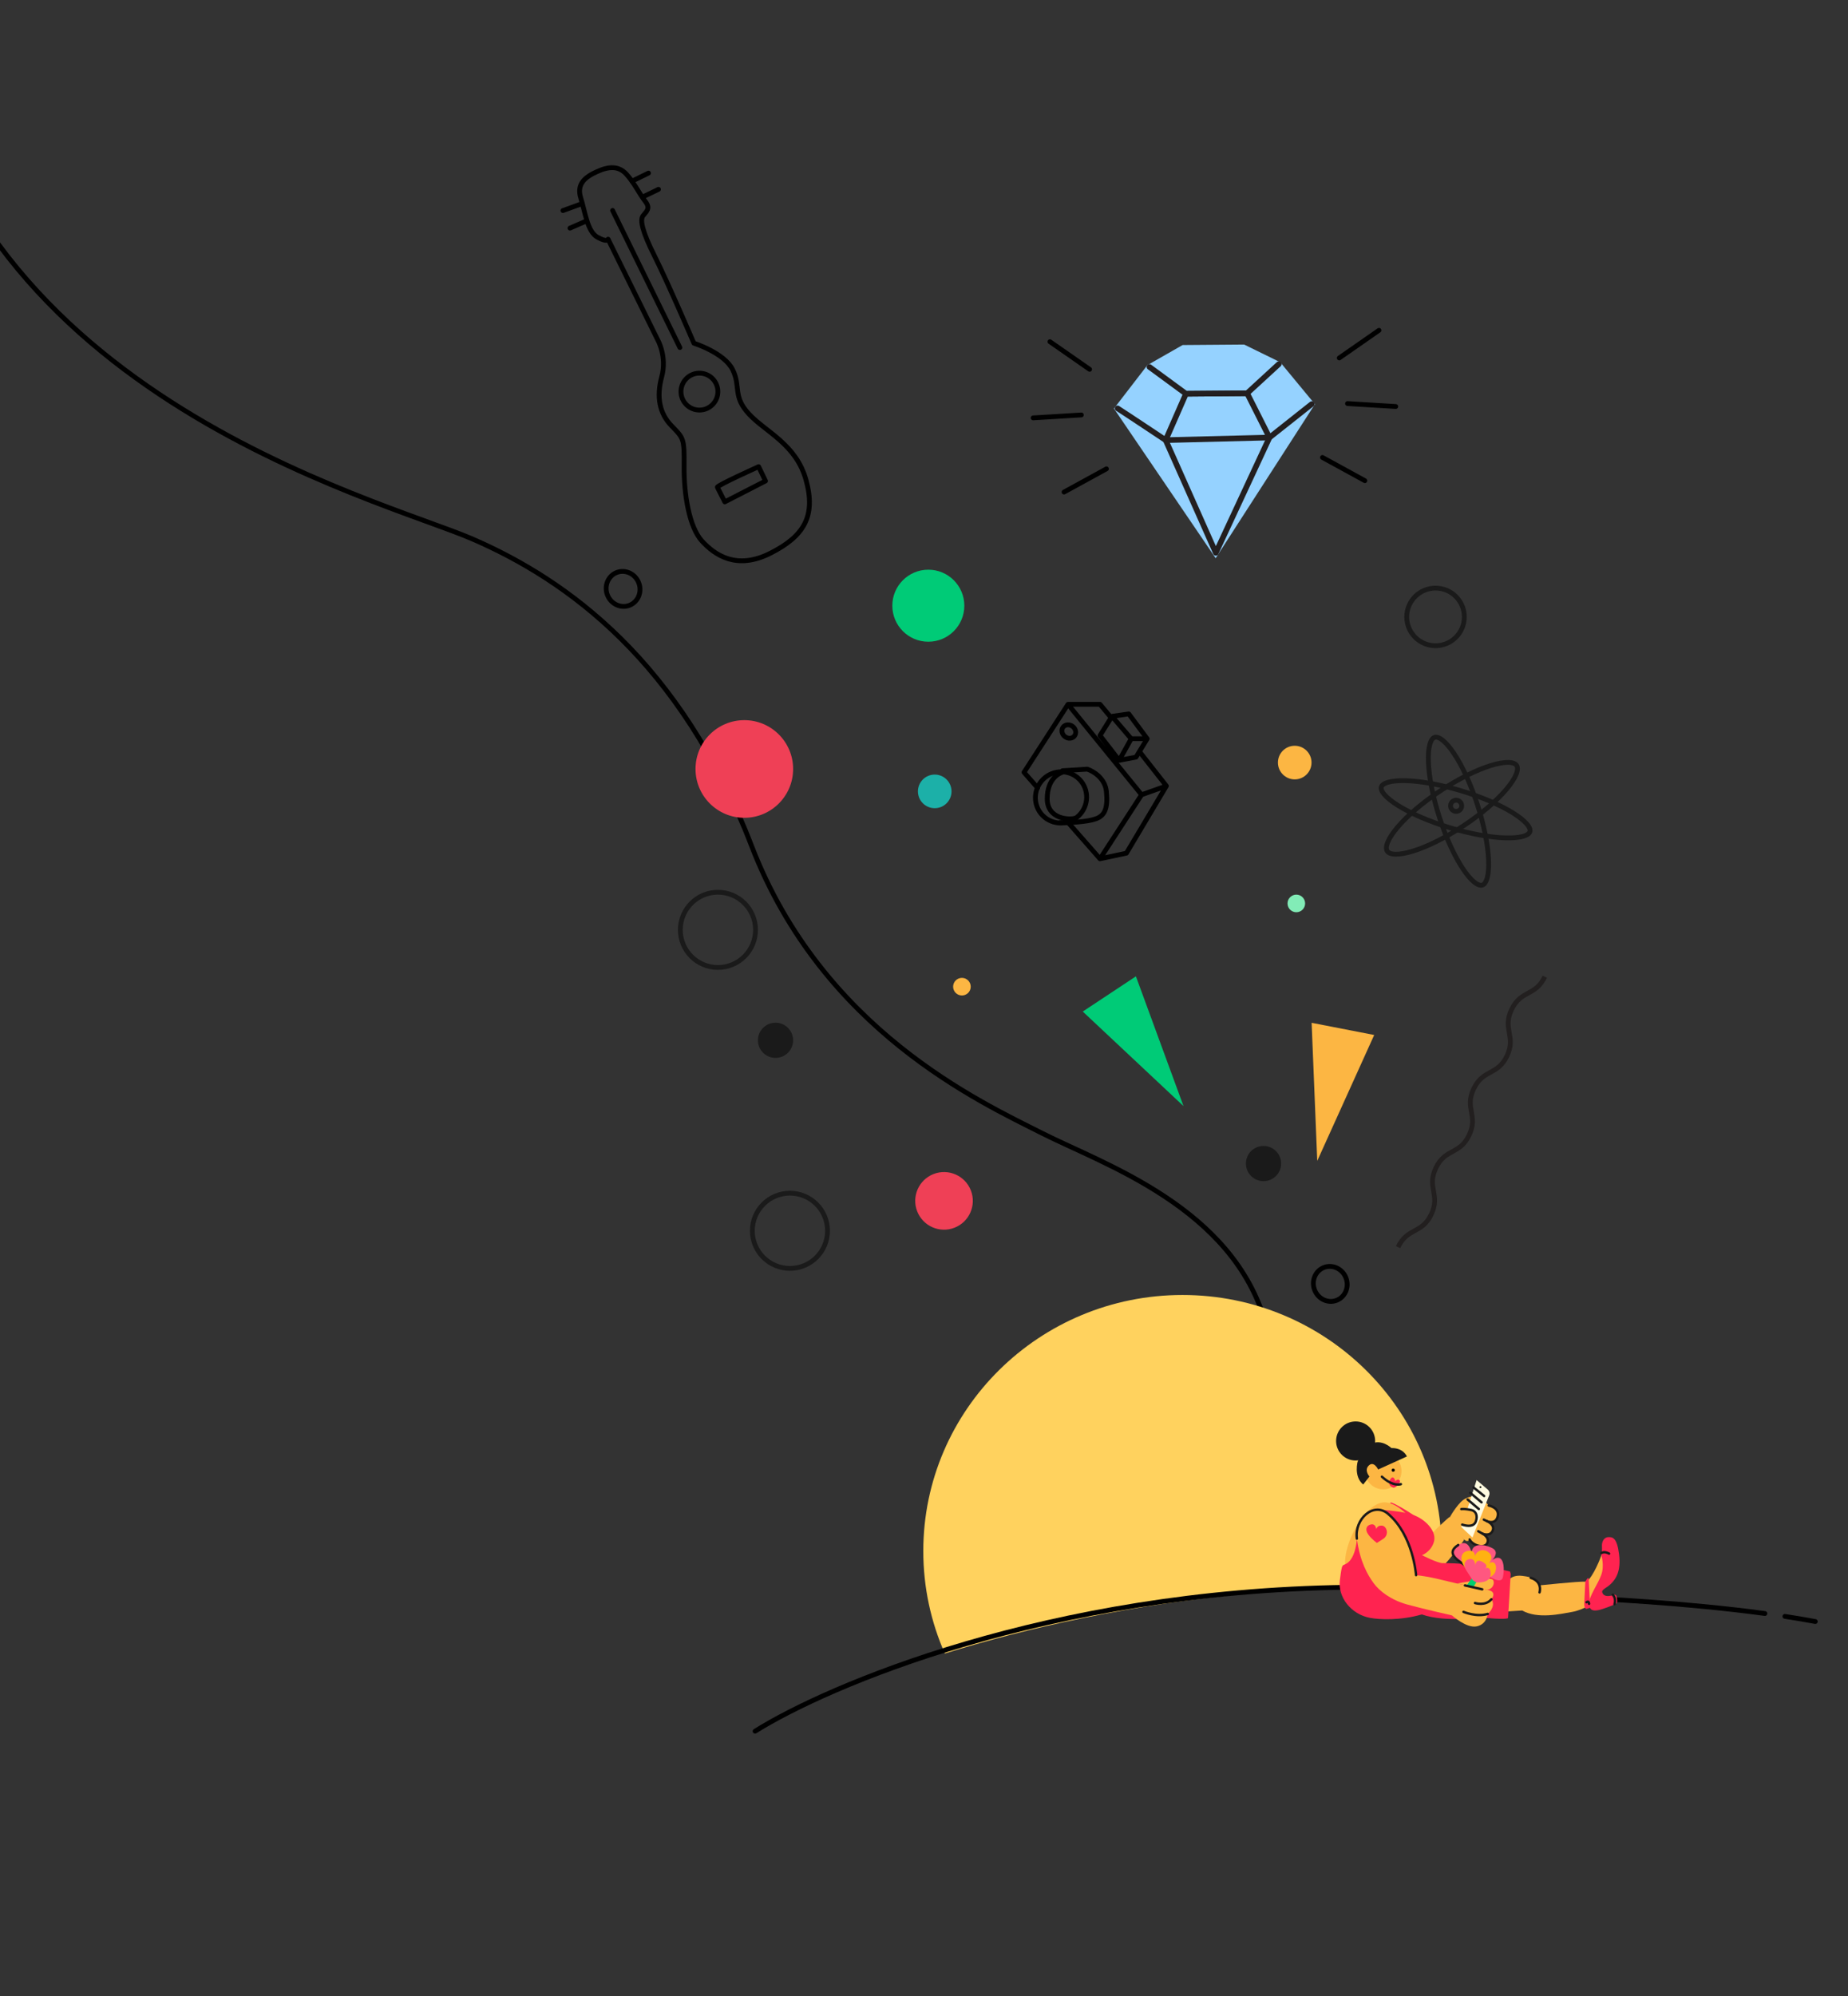 <svg width="1155" height="1247" viewBox="0 0 1155 1247" fill="none" xmlns="http://www.w3.org/2000/svg">
<rect x="0" y="0" width="1155" height="1247" fill="#333333" stroke="none"/>
<g clip-path="url(#clip0)">
<path d="M791.202 827.395C770.802 754.195 689.702 727.395 651.202 707.895C612.702 688.395 514.102 643.595 469.702 528.395C425.302 413.195 354.5 362.5 295.702 336.895C236.904 311.29 -31 245 -60.5 1.5" stroke="black" stroke-width="3" stroke-linecap="round" stroke-linejoin="round"/>
<path d="M484.702 660.895C490.777 660.895 495.702 655.97 495.702 649.895C495.702 643.82 490.777 638.895 484.702 638.895C478.627 638.895 473.702 643.82 473.702 649.895C473.702 655.97 478.627 660.895 484.702 660.895Z" fill="#1A1A1A"/>
<path d="M789.702 737.895C795.777 737.895 800.702 732.97 800.702 726.895C800.702 720.82 795.777 715.895 789.702 715.895C783.627 715.895 778.702 720.82 778.702 726.895C778.702 732.97 783.627 737.895 789.702 737.895Z" fill="#1A1A1A"/>
<path d="M601.202 621.895C604.24 621.895 606.702 619.433 606.702 616.395C606.702 613.357 604.24 610.895 601.202 610.895C598.165 610.895 595.702 613.357 595.702 616.395C595.702 619.433 598.165 621.895 601.202 621.895Z" fill="#FCB643"/>
<path d="M809.202 486.895C815.001 486.895 819.702 482.194 819.702 476.395C819.702 470.596 815.001 465.895 809.202 465.895C803.403 465.895 798.702 470.596 798.702 476.395C798.702 482.194 803.403 486.895 809.202 486.895Z" fill="#FCB643"/>
<path d="M584.202 504.895C590.001 504.895 594.702 500.194 594.702 494.395C594.702 488.596 590.001 483.895 584.202 483.895C578.403 483.895 573.702 488.596 573.702 494.395C573.702 500.194 578.403 504.895 584.202 504.895Z" fill="#1CB0A8"/>
<path d="M580.202 400.895C592.629 400.895 602.702 390.821 602.702 378.395C602.702 365.969 592.629 355.895 580.202 355.895C567.776 355.895 557.702 365.969 557.702 378.395C557.702 390.821 567.776 400.895 580.202 400.895Z" fill="#00CB77"/>
<path d="M810.202 569.895C813.24 569.895 815.702 567.433 815.702 564.395C815.702 561.357 813.24 558.895 810.202 558.895C807.165 558.895 804.702 561.357 804.702 564.395C804.702 567.433 807.165 569.895 810.202 569.895Z" fill="#82ECB7"/>
<path d="M493.702 792.395C506.681 792.395 517.202 781.874 517.202 768.895C517.202 755.916 506.681 745.395 493.702 745.395C480.723 745.395 470.202 755.916 470.202 768.895C470.202 781.874 480.723 792.395 493.702 792.395Z" stroke="#1A1A1A" stroke-width="3" stroke-linecap="round" stroke-linejoin="round"/>
<path d="M897.202 403.395C907.143 403.395 915.202 395.336 915.202 385.395C915.202 375.454 907.143 367.395 897.202 367.395C887.261 367.395 879.202 375.454 879.202 385.395C879.202 395.336 887.261 403.395 897.202 403.395Z" stroke="#1A1A1A" stroke-width="3" stroke-linecap="round" stroke-linejoin="round"/>
<path d="M448.702 604.395C461.681 604.395 472.202 593.874 472.202 580.895C472.202 567.916 461.681 557.395 448.702 557.395C435.723 557.395 425.202 567.916 425.202 580.895C425.202 593.874 435.723 604.395 448.702 604.395Z" stroke="#1A1A1A" stroke-width="3"/>
<path d="M465.202 510.895C482.047 510.895 495.702 497.24 495.702 480.395C495.702 463.55 482.047 449.895 465.202 449.895C448.357 449.895 434.702 463.55 434.702 480.395C434.702 497.24 448.357 510.895 465.202 510.895Z" fill="#EF4056"/>
<path d="M739.687 690.991L676.723 631.929L709.946 609.946L739.687 690.991Z" fill="#00CB77"/>
<path d="M823.279 725.226L819.769 638.968L858.873 646.576L823.279 725.226Z" fill="#FCB643"/>
<path d="M873.763 779.113C879.681 766.735 888.622 771.01 894.531 758.65C900.441 746.29 891.501 742.015 897.419 729.638C903.337 717.26 912.278 721.535 918.188 709.175C924.106 696.797 915.165 692.522 921.084 680.144C927.002 667.766 935.942 672.041 941.852 659.681C947.77 647.303 938.83 643.028 944.748 630.651C950.666 618.273 959.607 622.548 965.525 610.17" stroke="#221F1F" stroke-width="3" stroke-miterlimit="10"/>
<path d="M596.562 766.976C605.823 763.36 610.399 752.922 606.784 743.662C603.168 734.402 592.731 729.825 583.47 733.44C574.21 737.056 569.633 747.493 573.249 756.754C576.864 766.014 587.302 770.591 596.562 766.976Z" fill="#EF4056"/>
<path d="M841.207 798.262C843.438 803.976 840.775 810.24 835.427 812.328C830.078 814.416 823.876 811.613 821.645 805.899C819.415 800.186 822.077 793.922 827.426 791.834C832.775 789.746 838.977 792.549 841.207 798.262Z" stroke="black" stroke-width="3"/>
<path d="M399.207 364.085C401.438 369.798 398.775 376.062 393.427 378.15C388.078 380.238 381.876 377.435 379.645 371.721C377.415 366.008 380.077 359.744 385.426 357.656C390.775 355.568 396.977 358.371 399.207 364.085Z" stroke="black" stroke-width="3"/>
<path d="M956.208 519.539C955.898 520.569 954.709 521.666 951.949 522.455C949.267 523.221 945.512 523.567 940.898 523.442C931.693 523.193 919.42 521.08 906.287 517.132C893.154 513.183 881.75 508.178 873.934 503.31C870.016 500.87 867.075 498.51 865.26 496.392C863.392 494.212 863.005 492.641 863.315 491.611C863.625 490.581 864.814 489.484 867.574 488.695C870.256 487.929 874.011 487.583 878.625 487.708C887.83 487.957 900.103 490.07 913.236 494.018C926.369 497.967 937.772 502.972 945.589 507.84C949.507 510.28 952.448 512.64 954.263 514.758C956.13 516.938 956.517 518.509 956.208 519.539Z" stroke="#1A1A1A" stroke-width="3"/>
<path d="M926.471 552.932C925.367 553.289 923.724 552.923 921.469 551.125C919.268 549.371 916.806 546.495 914.25 542.642C909.149 534.956 903.866 523.676 899.65 510.63C895.435 497.584 893.119 485.346 892.757 476.128C892.576 471.508 892.889 467.735 893.647 465.024C894.424 462.247 895.542 460.988 896.646 460.632C897.75 460.275 899.394 460.641 901.649 462.439C903.85 464.193 906.312 467.069 908.868 470.922C913.968 478.609 919.252 489.888 923.467 502.934C927.683 515.98 929.999 528.219 930.361 537.436C930.542 542.056 930.229 545.829 929.471 548.54C928.694 551.317 927.575 552.576 926.471 552.932Z" stroke="#1A1A1A" stroke-width="3"/>
<path d="M867.017 531.749C867.718 532.808 869.305 533.591 872.21 533.647C875.058 533.702 878.807 533.04 883.233 531.667C892.066 528.927 903.26 523.461 914.688 515.892C926.115 508.324 935.516 500.149 941.485 493.086C944.476 489.546 946.548 486.353 947.609 483.709C948.69 481.012 948.589 479.246 947.888 478.187C947.186 477.127 945.599 476.345 942.694 476.289C939.846 476.234 936.097 476.895 931.671 478.269C922.839 481.009 911.644 486.475 900.217 494.043C888.79 501.612 879.389 509.786 873.419 516.85C870.428 520.389 868.356 523.582 867.295 526.227C866.214 528.923 866.315 530.69 867.017 531.749Z" stroke="#1A1A1A" stroke-width="3"/>
<path d="M909.075 506.742C910.926 507.298 912.878 506.249 913.435 504.398C913.991 502.547 912.942 500.595 911.091 500.038C909.239 499.482 907.288 500.531 906.731 502.382C906.175 504.233 907.224 506.185 909.075 506.742Z" stroke="#1A1A1A" stroke-width="3"/>
<path d="M799.059 227.714L777.214 217.003L739.619 217.292L718.3 229.446L698.37 255.297L759.743 345.554L819.663 252.644L799.059 227.714Z" fill="#95D2FF" stroke="#95D2FF" stroke-width="3.5"/>
<path d="M698.506 255.128C701.487 256.978 728.532 274.959 728.532 274.959L793.412 273.344L819.802 252.456" stroke="#231F20" stroke-width="3.5" stroke-miterlimit="10" stroke-linecap="round" stroke-linejoin="round"/>
<path d="M741.226 245.989L728.533 274.958L759.88 345.375L793.411 273.352L779.446 245.68L741.226 245.989Z" stroke="#231F20" stroke-width="3.5" stroke-miterlimit="10" stroke-linecap="round" stroke-linejoin="round"/>
<path d="M718.437 229.268L741.226 245.989L779.446 245.68L799.197 227.535" stroke="#231F20" stroke-width="3.5" stroke-miterlimit="10" stroke-linecap="round" stroke-linejoin="round"/>
<path d="M691.528 292.895L665.028 307.395" stroke="black" stroke-width="3" stroke-linecap="round"/>
<path d="M675.854 259.23L645.702 261.06" stroke="black" stroke-width="3" stroke-linecap="round"/>
<path d="M681 230.728L656.208 213.469" stroke="black" stroke-width="3" stroke-linecap="round"/>
<path d="M826.528 285.784L853.028 300.284" stroke="black" stroke-width="3" stroke-linecap="round"/>
<path d="M842.201 252.119L872.353 253.948" stroke="black" stroke-width="3" stroke-linecap="round"/>
<path d="M837.056 223.617L861.848 206.358" stroke="black" stroke-width="3" stroke-linecap="round"/>
<path d="M433.689 214.426C433.689 214.426 452.752 220.37 457.96 231.054C463.169 241.738 457.72 247.403 468.088 258.638C478.455 269.872 497.549 277.386 503.779 299.903C510.003 322.414 502.615 334.927 481.514 345.6C460.406 356.28 446.798 346.8 438.734 338.017C430.663 329.228 427.374 308.499 427.559 291.125C427.744 273.752 427.221 273.762 419.7 266.016C412.18 258.269 410.142 248.04 413.58 235.349C417.01 222.651 411.022 212.243 411.022 212.243L380.06 149.428C380.06 149.428 379.729 151.69 373.402 148.186C367.074 144.681 365.785 132.605 362.981 123.706C360.177 114.807 365.878 110.495 373.191 107.191C380.496 103.894 386.542 103.508 391.374 108.683C396.214 113.85 399.777 121.412 403.293 125.821C406.801 130.222 403.946 132.123 401.89 134.794C399.835 137.465 401.498 144.81 408.959 159.658C417.531 176.755 433.689 214.426 433.689 214.426Z" stroke="black" stroke-width="3" stroke-miterlimit="10" stroke-linecap="round" stroke-linejoin="round"/>
<path d="M382.864 131.466L424.915 217.114" stroke="black" stroke-width="3" stroke-miterlimit="10" stroke-linecap="round" stroke-linejoin="round"/>
<path d="M474.145 291.534C474.145 291.534 447.798 303.363 448.348 304.406C448.899 305.449 452.996 313.523 452.996 313.523L478.45 300.474L474.145 291.534Z" stroke="black" stroke-width="3" stroke-miterlimit="10" stroke-linecap="round" stroke-linejoin="round"/>
<path d="M429.149 252.959C433.739 257.374 441.038 257.232 445.452 252.642C449.866 248.053 449.724 240.754 445.134 236.339C440.545 231.925 433.246 232.067 428.832 236.657C424.417 241.246 424.559 248.545 429.149 252.959Z" stroke="black" stroke-width="3" stroke-miterlimit="10" stroke-linecap="round" stroke-linejoin="round"/>
<path d="M405.303 108.136L394.977 113.188" stroke="black" stroke-width="3" stroke-miterlimit="10" stroke-linecap="round" stroke-linejoin="round"/>
<path d="M411.555 118.283L401.809 123.006" stroke="black" stroke-width="3" stroke-miterlimit="10" stroke-linecap="round" stroke-linejoin="round"/>
<path d="M351.818 131.547L363.75 127.22" stroke="black" stroke-width="3" stroke-miterlimit="10" stroke-linecap="round" stroke-linejoin="round"/>
<path d="M356.239 142.515L366.295 138.132" stroke="black" stroke-width="3" stroke-miterlimit="10" stroke-linecap="round" stroke-linejoin="round"/>
<path fill-rule="evenodd" clip-rule="evenodd" d="M899.815 988.927C900.636 982.398 901.059 975.748 901.059 969C901.059 880.634 828.529 809 739.059 809C649.589 809 577.059 880.634 577.059 969C577.059 991.743 581.863 1013.38 590.524 1032.97C641.545 1017.09 707.45 1002.01 783.569 995.259C824.43 991.636 863.59 989.701 899.815 988.927Z" fill="#FFD25E"/>
<path d="M471.922 1081.52C516.907 1053.29 654.602 994.127 841.956 991.6" stroke="black" stroke-width="3" stroke-linecap="round"/>
<path d="M983.059 997.999C999.752 998.683 1053.4 1001.28 1103.06 1007.99M1134.56 1013C1128.42 1011.85 1122.06 1010.78 1115.56 1009.79" stroke="black" stroke-width="3" stroke-linecap="round"/>
<path d="M886.25 948.679C886.25 947.999 873.344 939.849 869.722 938.717C866.1 937.585 874.476 952.529 874.476 952.529L886.25 948.679Z" fill="#FF2350"/>
<path d="M891.917 962.289C891.78 962.546 879.193 940.16 866.47 938.594C853.746 937.027 839.078 964.823 840.83 978.194C840.83 978.194 841.484 988.108 846.922 988.844C852.362 989.581 853.929 989.581 853.929 989.581C853.929 989.581 891.271 990.871 902.059 978.424C912.846 965.976 915.152 961.735 915.152 961.735C915.152 961.735 906.283 953.205 905.913 947.671C905.913 947.673 894.704 957.057 891.917 962.289Z" fill="#FCB643"/>
<path d="M941.4 989.168C942.037 988.22 943.947 983.623 951.371 984.472C958.795 985.322 959.432 986.806 962.189 990.413C962.189 990.413 986.373 987.866 990.827 988.079C993.676 988.214 999.101 977.048 1001.01 971.108C1002.92 965.168 1005.04 969.198 1005.04 969.198L997.191 1000.53C997.191 1000.53 989.978 1005.69 982.766 1006.96C975.553 1008.23 961.128 1011.62 951.371 1006.11L938.006 1006.96L941.4 989.168Z" fill="#FCB643"/>
<path d="M944.188 983.228C944.188 984.271 942.521 1010.74 942.521 1010.74C942.991 1012.44 907.984 1010.63 898.75 1001.15C893.668 995.938 901.876 976.558 901.876 976.558C901.876 976.558 920.218 975.932 943.773 981.768L944.188 983.228Z" fill="#FF2350"/>
<path d="M930.45 1010.9C925.179 1010.03 903.821 1013.89 888.625 1008.56C875.354 1012.43 862.205 1011.82 856.336 1010.73C844.258 1008.48 836.039 997.644 837.423 987.13C838.929 975.686 838.687 977.498 842.933 978.452L897.392 982.776C897.392 982.776 921.631 990.376 929.776 990.936" fill="#FF2350"/>
<path d="M929.378 993.168C933.265 992.742 934.402 988.714 933.122 987.017C931.842 985.32 923.582 987.017 923.582 987.017L910.604 989.235L929.378 993.168Z" fill="#FCB643"/>
<path d="M864.525 930.429C870.831 930.429 875.943 925.317 875.943 919.011C875.943 912.705 870.831 907.593 864.525 907.593C858.219 907.593 853.107 912.705 853.107 919.011C853.107 925.317 858.219 930.429 864.525 930.429Z" fill="#FCB643"/>
<path d="M871.956 925.37C871.956 925.37 871.956 923.732 870.744 923.046C869.531 922.359 868.223 925.44 868.223 925.44C868.223 925.44 867.558 928.275 870.744 929.336C872.245 929.835 876.091 925.838 874.657 924.645C873.486 923.669 871.956 925.37 871.956 925.37Z" fill="#FF2350"/>
<path d="M905.312 949.344C905.329 949.083 908.823 942.75 912.755 938.613C916.688 934.478 921.444 934.478 923.91 935.039C926.378 935.602 930.45 940.516 930.45 940.516C930.45 940.516 937.331 941.781 936.069 947.258C934.804 952.736 929.468 950.348 929.468 950.348C929.468 950.348 934.665 952.594 932.838 956.386C931.013 960.177 926.517 958.072 926.517 958.072C926.517 958.072 931.432 960.544 929.466 964.153C927.499 967.762 920.056 965.235 918.511 961.724C918.511 961.724 917.253 963.873 915.15 961.811C913.049 959.749 904.89 955.645 905.312 949.344Z" fill="#FCB643"/>
<path d="M930.452 940.517C930.452 940.517 937.333 941.781 936.07 947.259C934.806 952.736 929.47 950.348 929.47 950.348C929.47 950.348 934.667 952.595 932.84 956.386C931.014 960.178 926.519 958.072 926.519 958.072C926.519 958.072 931.434 960.545 929.468 964.154C927.501 967.762 920.057 965.236 918.513 961.724" stroke="#1A1A1A" stroke-width="1.5" stroke-miterlimit="10" stroke-linecap="round" stroke-linejoin="round"/>
<path d="M913.318 953.965L920.292 960.518L930.671 934.335C931.256 932.997 930.893 931.434 929.783 930.487L922.878 924.614L917.042 942.915L913.318 953.965Z" fill="#FFFBE0"/>
<path d="M913.318 942.765C914.55 942.591 916.642 942.75 919.497 943.328C922.352 943.906 923.71 946.689 922.445 950.346C921.181 954.002 911.649 952.982 908.559 952" fill="#FCB643"/>
<path d="M913.318 942.765C914.55 942.591 916.642 942.75 919.497 943.328C922.352 943.906 923.71 946.689 922.445 950.346C921.181 954.002 916.968 953.44 913.878 952.458" stroke="#1A1A1A" stroke-width="1.5" stroke-miterlimit="10" stroke-linecap="round" stroke-linejoin="round"/>
<path d="M925.956 938.539L918.962 932.619" stroke="#1A1A1A" stroke-width="1.5" stroke-miterlimit="10" stroke-linecap="round"/>
<path d="M924.257 942.698L917.263 936.777" stroke="#1A1A1A" stroke-width="1.5" stroke-miterlimit="10" stroke-linecap="round"/>
<path d="M927.369 949.34L929.468 950.348" stroke="#1A1A1A" stroke-width="1.5" stroke-miterlimit="10" stroke-linecap="round" stroke-linejoin="round"/>
<path d="M923.91 956.601L926.519 958.072" stroke="#1A1A1A" stroke-width="1.5" stroke-miterlimit="10" stroke-linecap="round" stroke-linejoin="round"/>
<path d="M875.539 927.18C875.539 927.18 870.796 929.034 863.68 922.518" stroke="#1A1A1A" stroke-width="1.5" stroke-miterlimit="10" stroke-linecap="round"/>
<path d="M870.75 919.455C871.303 919.455 871.75 919.008 871.75 918.455C871.75 917.903 871.303 917.455 870.75 917.455C870.198 917.455 869.75 917.903 869.75 918.455C869.75 919.008 870.198 919.455 870.75 919.455Z" fill="black"/>
<path d="M848.612 912.782C848.612 912.782 845.794 922.203 851.982 927.424L855.915 922.394C855.915 922.394 852.356 918.485 855.541 915.491C858.724 912.495 861.347 918.02 861.347 918.02L879.324 909.875C879.324 909.875 877.129 904.445 869.614 904.632C869.614 904.632 863.691 898.679 856.762 902.051C849.833 905.421 850.29 910.251 850.29 910.251" fill="#1A1A1A"/>
<path d="M926.128 982.776L914.671 1001.95L910.604 999.11L923.158 981.292L926.128 982.776Z" fill="#00CF6E"/>
<path d="M863.156 943.245C863.156 943.245 877.42 943.925 884.438 946.867C891.456 949.811 898.022 956.829 896.212 963.169C894.402 969.509 888.74 971.547 888.74 971.547C888.74 971.547 898.48 976.588 901.874 976.557C905.268 976.527 902.326 985.583 902.326 985.583L869.95 983.319L863.156 943.245Z" fill="#FF2350"/>
<path d="M848.71 956.286C848.034 957.299 848.769 974.191 840.31 977.414C835.847 979.115 854.615 981.863 854.615 981.863L848.71 956.286Z" fill="#FF2350"/>
<path d="M885.051 984.029C885.051 984.029 883.276 959.017 867.524 945.707C858.4 937.998 846.422 948.983 848.037 961.181C849.97 975.775 854.892 984.029 858.546 989.057C862.203 994.085 869.475 999.566 879.319 1002.31C889.164 1005.05 907.441 1009.16 907.441 1009.16C907.441 1009.16 916.579 1017.39 922.978 1016.02C929.377 1014.65 929.833 1008.25 929.833 1008.25C929.833 1008.25 935.317 1003.68 932.119 999.112C932.119 999.112 936.31 994.235 929.377 993.172C929.377 993.172 921.681 991.701 910.602 989.239C903.174 987.586 894.224 984.946 885.051 984.029Z" fill="#FCB643"/>
<path d="M885.051 984.029C885.051 984.029 883.276 959.017 867.524 945.707C858.4 937.998 846.422 948.983 848.037 961.181" stroke="#1A1A1A" stroke-width="1.5" stroke-miterlimit="10" stroke-linecap="round"/>
<path d="M921.885 1001.44C921.885 1001.44 928.353 1003.56 932.12 999.11" stroke="#1A1A1A" stroke-width="1.5" stroke-miterlimit="10" stroke-linecap="round"/>
<path d="M914.671 1006.96C914.671 1006.96 922.723 1010.39 929.835 1008.25" stroke="#1A1A1A" stroke-width="1.5" stroke-miterlimit="10" stroke-linecap="round"/>
<path d="M860.153 955.334C860.153 955.334 860.634 952.864 863.682 953.077C866.73 953.29 868.475 958.804 864.527 961.35C860.577 963.897 860.577 963.897 860.577 963.897C860.577 963.897 857.183 961.542 855.061 958.476C852.938 955.41 854.037 952.864 856.929 952.331C859.938 951.775 860.153 955.334 860.153 955.334Z" fill="#FF2350"/>
<path d="M992.95 986.593L993.832 1004.4L992.057 1004.95C990.656 1005.69 990.08 1003.46 990.156 1001.87L990.83 988.077C990.83 988.079 992.95 984.201 992.95 986.593Z" fill="#FF2350"/>
<path d="M1000.8 971.532C1000.8 971.532 1002.92 977.896 1000.8 983.836C998.68 989.776 992.95 997.361 993.163 1001.95C993.376 1006.53 996.346 1006.32 998.89 1005.9C1001.44 1005.47 1008.01 1002.88 1009.92 1001.95C1011.23 1001.31 1010.74 998.678 1010.31 997.096C1010.13 996.451 1009.44 996.086 1008.81 996.305C1006.99 996.94 1003.43 997.841 1001.96 995.871C999.951 993.17 1003.13 992.838 1006.53 989.715C1009.92 986.593 1013.2 981.533 1011.93 971.139C1010.66 960.744 1008.01 960.077 1005.04 960.288C1002.07 960.501 1001.01 963.682 1001.23 966.228C1001.44 968.775 1000.8 971.532 1000.8 971.532Z" fill="#FF2350"/>
<path d="M993.163 1001.95C993.163 1001.95 993.158 999.756 991.577 1000.97" stroke="#1A1A1A" stroke-width="1.5" stroke-miterlimit="10" stroke-linecap="round"/>
<path d="M1005.68 970.587C1005.68 970.587 1002.88 968.886 1000.81 970.222" stroke="#1A1A1A" stroke-width="1.5" stroke-miterlimit="10" stroke-linecap="round"/>
<path d="M1009.08 1002.19C1009.32 1001.46 1010.05 998.541 1007.99 996.231" stroke="#1A1A1A" stroke-width="1.5" stroke-miterlimit="10" stroke-linecap="round"/>
<path d="M929.342 983.953C929.342 983.953 938.226 990.35 939.293 985.374C940.36 980.399 940.003 974.18 936.983 973.292C933.963 972.403 930.587 976.668 930.587 976.668C930.587 976.668 938.76 970.094 932.542 967.073C926.324 964.053 918.902 964.221 919.925 971.338C919.925 971.338 918.735 960.464 911.395 965.183C902.622 970.824 912.64 975.425 916.549 978.624C920.457 981.82 929.342 983.953 929.342 983.953Z" fill="#FF5780"/>
<path d="M911.395 965.181C902.622 970.822 912.64 975.423 916.549 978.622" stroke="#1A1A1A" stroke-width="1.5" stroke-miterlimit="10" stroke-linecap="round"/>
<path d="M922.569 987.638C923.263 988.101 933.201 986.252 934.587 981.861C935.973 977.47 933.822 974.589 930.587 976.668C930.587 976.668 934.585 972.099 929.52 969.205C925.789 967.074 922.341 969.683 921.879 972.225C921.879 972.225 922.107 967.995 917.253 968.918C912.399 969.842 912.862 974.926 914.711 977.931C916.56 980.936 920.025 986.02 920.025 986.02L922.569 987.638Z" fill="#FFB211"/>
<path d="M922.413 988.394C922.945 988.751 931.134 989.211 931.654 983.951C932.001 980.427 930.411 978.443 927.923 980.042C927.923 980.042 930.943 978.621 927.213 976.134C923.482 973.646 922.415 975.777 922.059 977.733C922.059 977.733 922.059 973.29 918.328 974.002C914.598 974.713 914.952 978.621 916.373 980.933C917.794 983.243 920.46 987.151 920.46 987.151L922.413 988.394Z" fill="#FF5780"/>
<path d="M915.58 990.437L926.415 992.883" stroke="#1A1A1A" stroke-width="1.5" stroke-miterlimit="10" stroke-linecap="round"/>
<path d="M962.204 994.782C962.204 994.782 964.377 988.066 956.672 985.696" stroke="#1A1A1A" stroke-width="1.5" stroke-miterlimit="10" stroke-linecap="round"/>
<path d="M920.999 929.264L927.595 934.585" stroke="#1A1A1A" stroke-width="1.5" stroke-miterlimit="10" stroke-linecap="round"/>
<path d="M925.257 929.603C925.576 929.603 925.835 929.344 925.835 929.025C925.835 928.706 925.576 928.447 925.257 928.447C924.938 928.447 924.679 928.706 924.679 929.025C924.679 929.344 924.938 929.603 925.257 929.603Z" fill="black"/>
<path d="M847.261 912.404C854 912.404 859.463 906.941 859.463 900.202C859.463 893.463 854 888 847.261 888C840.522 888 835.059 893.463 835.059 900.202C835.059 906.941 840.522 912.404 847.261 912.404Z" fill="#1A1A1A"/>
<path d="M667.5 440L713.5 496.5M667.5 440H687.5L694.179 448M667.5 440L640 482.5L648.5 492.163M713.5 496.5L729 491M713.5 496.5L687.5 536.5M729 491L704 533L687.5 536.5M729 491L712.13 469.5M699.5 475L687.5 459.5L695 447.5M699.5 475L710 473L717 461.5M699.5 475L707 461.5M717 461.5L705.5 446L695 447.5M717 461.5H707M695 447.5L707 461.5M687.5 536.5L668 514.332" stroke="black" stroke-width="3" stroke-linecap="round" stroke-linejoin="round"/>
<ellipse cx="668" cy="457" rx="4.5" ry="4" transform="rotate(38.069 668 457)" stroke="black" stroke-width="3" stroke-linecap="round" stroke-linejoin="round"/>
<ellipse cx="663.14" cy="498.157" rx="16.105" ry="15.913" transform="rotate(135.742 663.14 498.157)" stroke="black" stroke-width="3" stroke-linecap="round" stroke-linejoin="round"/>
<path d="M664 481.5L679.5 480.5C683.167 481.667 690.7 486.1 691.5 494.5C692.5 505 690.5 509.5 685 511.5C679.5 513.5 668.5 514 662.5 514" stroke="black" stroke-width="3" stroke-linecap="round" stroke-linejoin="round"/>
<path d="M666.5 482C662.5 482 654.5 486.2 654.5 499C654.5 511.8 668.5 512.5 672.5 511" stroke="black" stroke-width="3" stroke-linecap="round" stroke-linejoin="round"/>
</g>
<defs>
<clipPath id="clip0">
<rect width="1155" height="1247" fill="white"/>
</clipPath>
</defs>
</svg>
